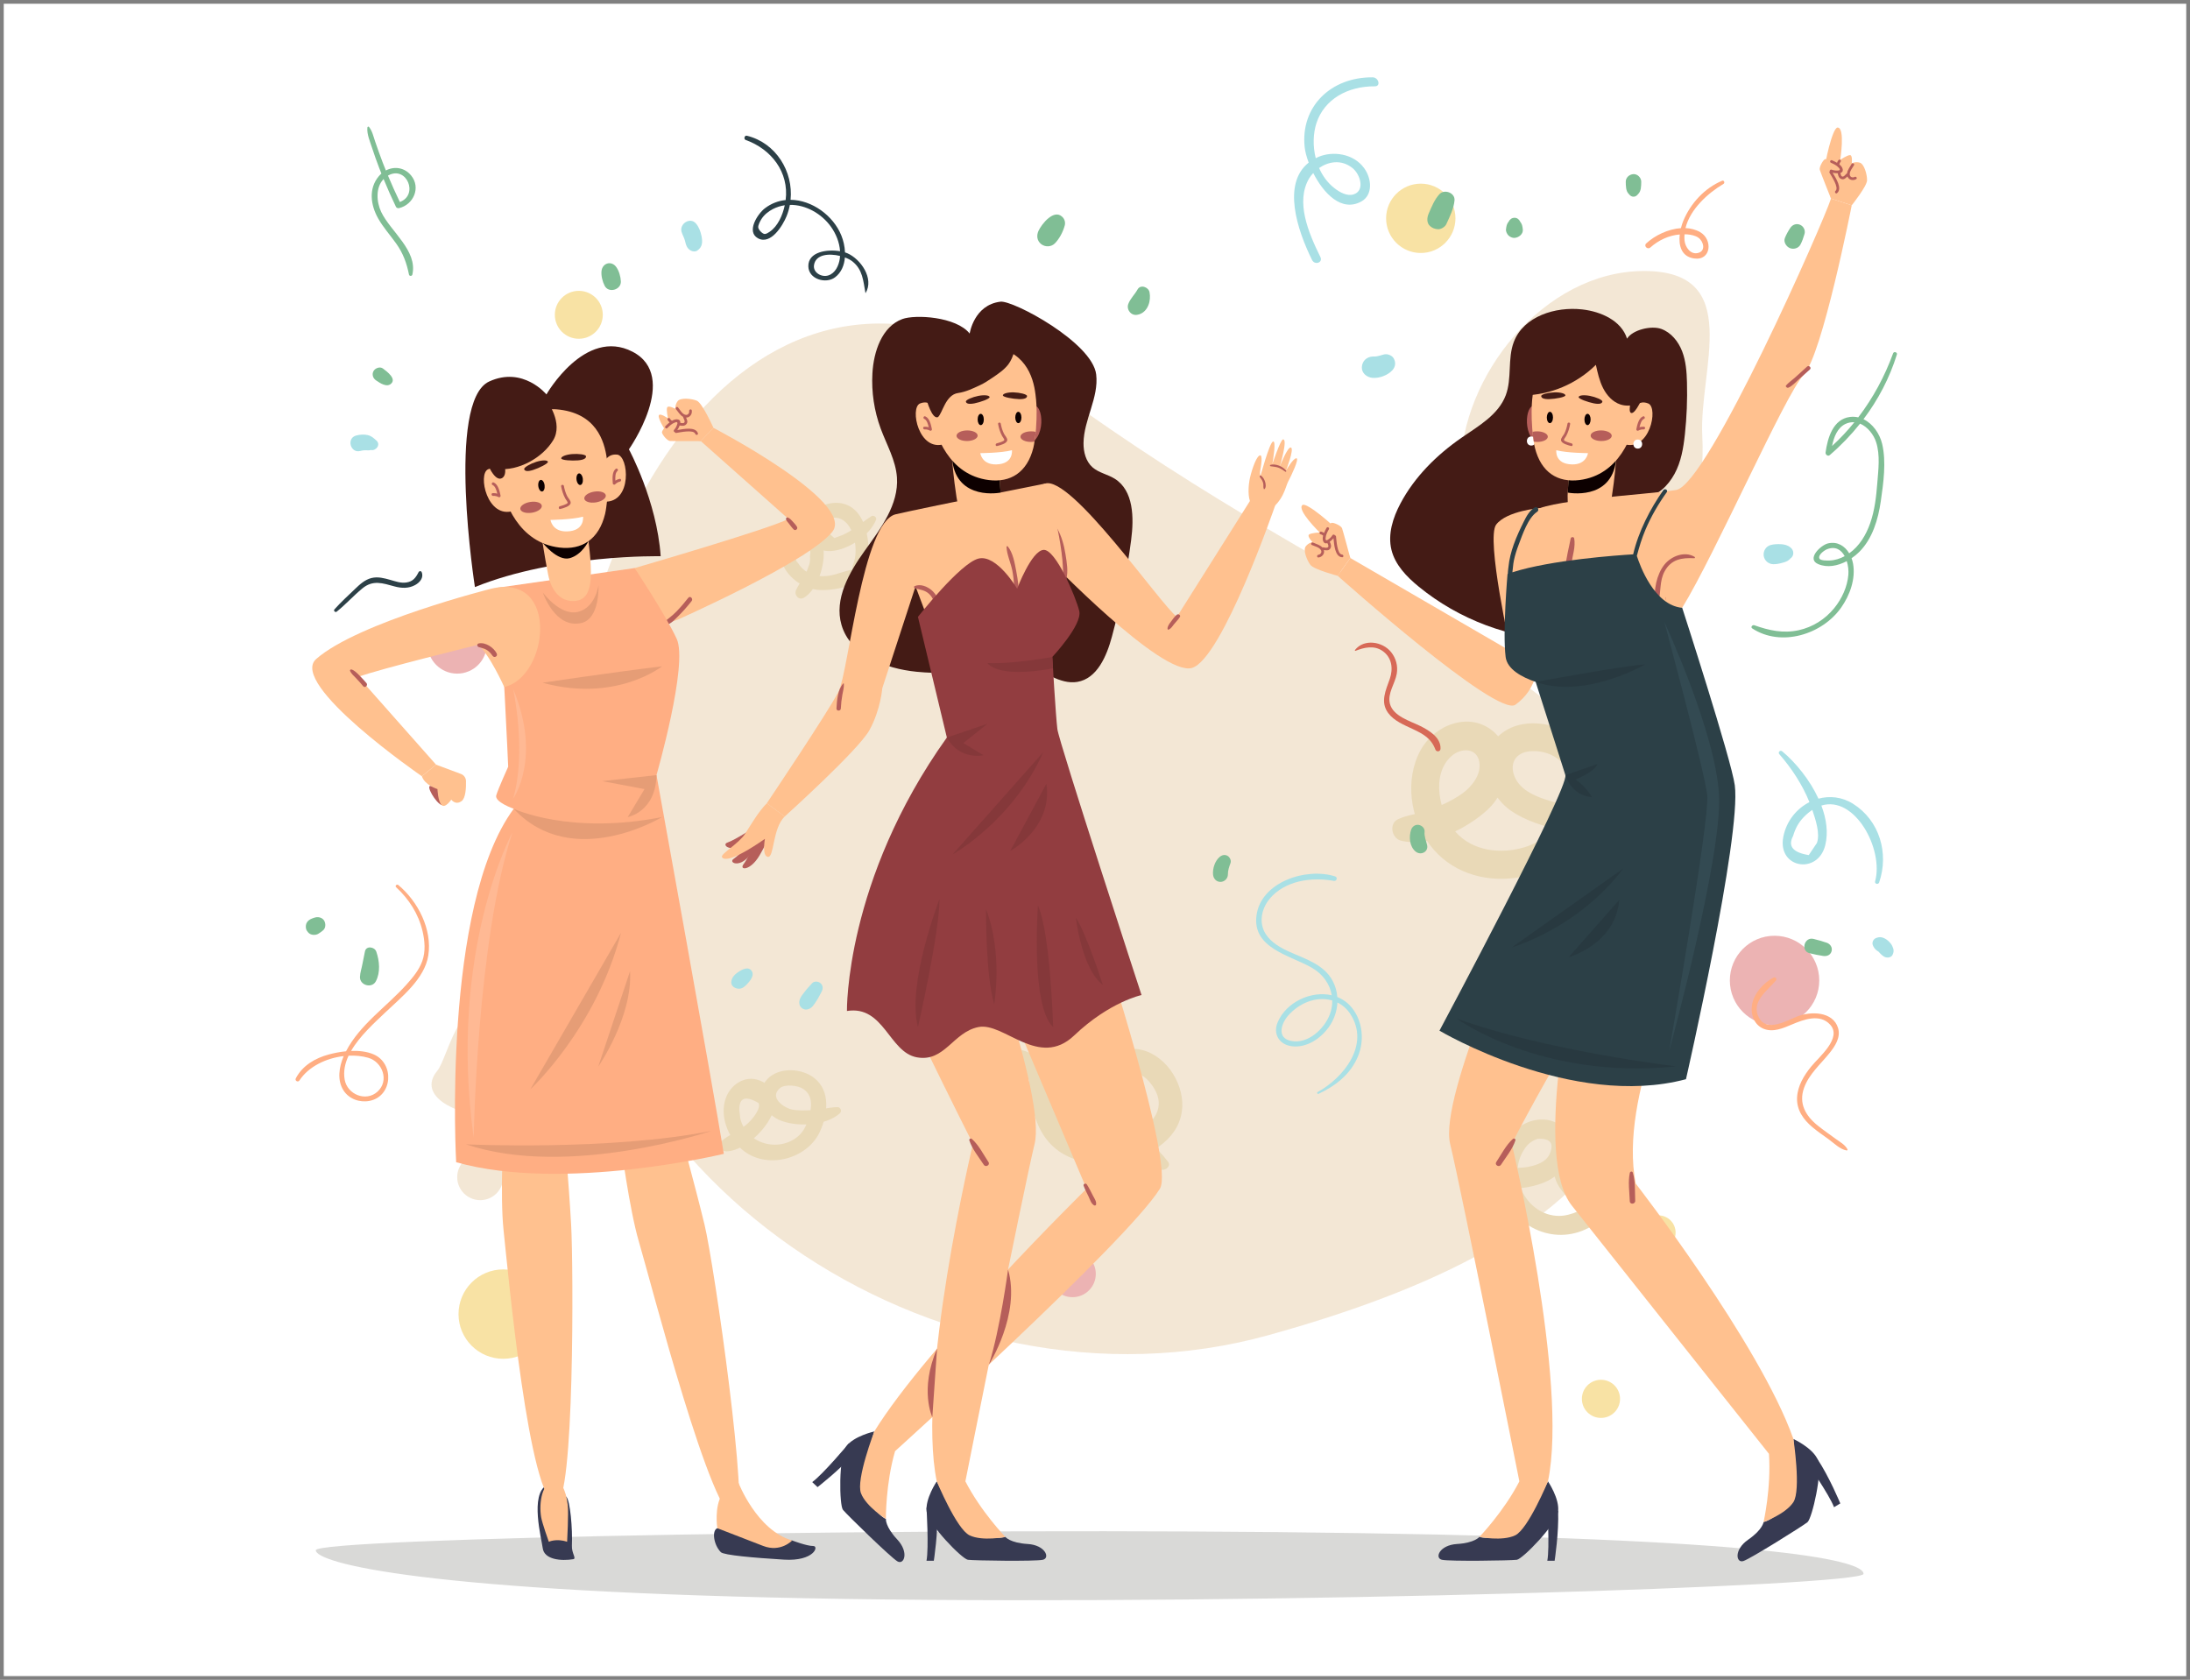 <svg width="146" height="112" viewBox="0 0 146 112" fill="none" xmlns="http://www.w3.org/2000/svg">
<rect x="0" y="0" width="146" height="112" fill="#808080" stroke="none"/>
<g clip-path="url(#clip0_11_2557)">
<rect width="145.5" height="111.5" transform="translate(0.25 0.25)" fill="white"/>
<g opacity="0.5">
<path d="M109.944 57.034C111.9 71.204 110.58 81.814 84.563 89.021C62.547 95.12 37.513 78.389 37.513 55.543C37.513 32.698 51.863 12.377 70.252 25.933C90.35 40.749 108.304 45.152 109.944 57.034Z" fill="#E8CFAC"/>
<path d="M113.486 29.061C113.887 36.752 109.188 38.593 106.443 38.607C99.752 38.642 97.374 37.519 97.374 31.317C97.374 25.114 102.915 18.068 109.606 18.068C116.297 18.069 113.255 24.629 113.486 29.061Z" fill="#E8CFAC"/>
<path d="M38.087 69.215C39.235 71.814 36.076 74.465 33.264 74.465C30.453 74.465 27.747 73.085 29.15 71.396C29.848 70.555 30.453 66.513 33.264 66.513C36.076 66.513 37.2 67.206 38.087 69.215Z" fill="#E8CFAC"/>
<path d="M33.548 78.485C33.548 79.332 32.861 80.019 32.014 80.019C31.167 80.019 30.48 79.332 30.48 78.485C30.48 77.637 31.167 76.95 32.014 76.95C32.861 76.95 33.548 77.638 33.548 78.485Z" fill="#E8CFAC"/>
<path d="M43.153 52.434C42.351 52.664 41.641 53.145 40.82 53.374C40.392 53.494 39.89 53.649 39.439 53.597C38.03 53.432 38.3 52.039 39.378 51.813C41.687 51.33 41.589 54.633 40.584 55.84C39.296 57.386 36.445 56.776 35.956 54.773C35.759 54.175 35.928 53.698 36.463 53.342C37.059 53.406 37.341 53.731 37.309 54.314C37.322 54.791 37.067 55.228 36.828 55.62C36.41 56.303 35.781 56.733 35.339 57.365C35.084 57.729 35.504 58.203 35.898 58.093C37.083 57.762 38.077 56.233 38.405 55.111C38.733 53.988 38.269 52.391 36.983 52.149C35.648 51.896 34.69 53.12 34.697 54.353C34.706 55.811 35.818 57.186 37.166 57.647C39.482 58.437 41.998 57.195 42.377 54.688C42.588 53.295 42.38 51.526 40.962 50.842C39.849 50.305 38.219 50.621 37.491 51.66C36.622 52.899 37.658 54.374 38.985 54.619C40.36 54.874 42.744 54.129 43.467 52.842C43.584 52.634 43.39 52.366 43.153 52.434Z" fill="#D3B470"/>
<path d="M108.415 80.894C107.682 80.387 106.804 80.111 106.054 79.593C105.534 79.234 104.89 78.769 104.725 78.114C104.537 77.458 104.852 77.084 105.67 76.992C106.018 77.098 106.321 77.279 106.579 77.534C108.217 79.17 105.494 81.089 103.915 81.068C101.783 81.041 100.428 78.433 101.609 76.647C101.816 76.297 102.115 76.058 102.508 75.929C103.342 75.886 103.614 76.212 103.325 76.908C103.088 77.483 102.424 77.691 101.877 77.798C100.951 77.979 100.101 77.716 99.204 77.784C98.671 77.824 98.505 78.46 98.939 78.765C100.027 79.53 102.115 79.285 103.235 78.703C104.309 78.146 105.177 76.738 104.491 75.572C103.773 74.353 102.135 74.417 101.153 75.251C99.956 76.267 99.583 78.125 100.147 79.557C101.141 82.077 104.051 83.177 106.345 81.6C107.566 80.76 108.696 79.475 108.235 77.888C107.862 76.603 106.336 75.451 104.968 75.767C103.417 76.125 103.207 78.013 103.968 79.17C104.767 80.385 106.851 81.692 108.345 81.434C108.617 81.387 108.603 81.024 108.415 80.894Z" fill="#D3B470"/>
<path d="M107.788 54.105C107.035 53.924 106.262 53.999 105.498 53.876C104.654 53.739 103.775 53.559 102.966 53.283C102.172 53.013 101.312 52.601 100.974 51.779C100.603 50.879 101.069 50.169 101.997 50.09C103.859 49.931 105.241 51.513 104.668 53.305C104.192 54.793 103.175 56.007 101.677 56.475C100.079 56.974 98.165 56.76 97.02 55.444C95.949 54.214 95.368 51.635 96.774 50.404C97.396 49.858 98.442 49.83 98.619 50.793C98.774 51.639 98.109 52.465 97.473 52.915C96.742 53.432 95.891 53.799 95.047 54.084C94.424 54.295 93.804 54.338 93.202 54.619C92.58 54.91 92.774 55.889 93.389 56.047C95.28 56.537 97.828 55.238 99.191 53.97C100.561 52.695 101.134 50.163 99.594 48.802C97.992 47.388 95.629 48.321 94.699 50.029C93.63 51.994 94.015 54.592 95.326 56.334C96.672 58.122 98.861 58.827 101.042 58.528C103.08 58.248 104.574 57.257 105.651 55.535C106.817 53.672 107.26 51.183 105.5 49.52C104.164 48.258 101.743 47.702 100.172 48.846C98.274 50.228 99.08 52.942 100.774 54.086C102.5 55.251 105.998 56.031 107.892 54.906C108.208 54.719 108.161 54.195 107.788 54.105Z" fill="#D3B470"/>
<path d="M55.827 73.814C55.226 73.833 54.646 74.005 54.039 74.024C53.634 74.037 53.181 74.058 52.784 73.972C52.266 73.859 51.257 73.182 51.992 72.551C52.329 72.261 53.189 72.372 53.532 72.592C54.237 73.043 54.106 73.855 53.929 74.481C53.797 74.951 53.601 75.417 53.225 75.742C51.915 76.878 49.739 76.266 49.35 74.554C49.329 74.374 49.309 74.195 49.288 74.016C49.268 73.187 49.693 73.028 50.563 73.538C50.751 73.859 50.246 74.479 50.082 74.668C49.55 75.279 48.852 75.514 48.231 75.968C47.913 76.2 47.986 76.779 48.447 76.766C50.274 76.715 53.285 73.079 50.638 72.036C49.684 71.661 48.711 72.301 48.386 73.215C47.959 74.417 48.536 75.836 49.461 76.636C51.062 78.02 53.829 77.312 54.672 75.428C55.18 74.295 55.386 72.756 54.299 71.886C53.461 71.214 51.948 71.124 51.161 71.941C50.298 72.836 50.906 74.19 51.905 74.651C53.031 75.172 55.045 75.084 55.996 74.223C56.15 74.085 56.03 73.807 55.827 73.814Z" fill="#D3B470"/>
<path d="M77.867 77.452C77.094 76.444 76.073 75.683 75.336 74.613C74.887 73.959 74.338 73.039 74.654 72.212C75.048 71.178 76.022 71.426 76.622 72.126C78.78 74.643 74.864 76.416 72.709 75.953C69.972 75.366 69.335 71.42 71.407 69.694C71.94 69.25 73.391 68.699 73.724 69.754C74.033 70.733 72.563 71.174 71.866 71.164C71.083 71.153 70.228 70.903 69.502 70.615C69.03 70.426 68.633 70.139 68.134 70.013C67.627 69.885 67.031 70.493 67.391 70.98C68.428 72.38 70.886 72.957 72.545 72.731C74.132 72.514 75.775 71.052 75.263 69.329C74.722 67.502 72.48 67.177 71.004 68.035C69.285 69.035 68.366 71.022 68.657 72.961C68.921 74.722 69.523 76.332 71.231 77.119C72.305 77.614 73.562 77.759 74.718 77.505C76.494 77.115 78.494 76.101 78.789 74.117C79.04 72.427 77.837 70.431 76.144 70.007C74.084 69.49 72.775 71.708 73.233 73.502C73.668 75.206 75.597 77.706 77.45 77.994C77.722 78.037 78.087 77.74 77.867 77.452Z" fill="#D3B470"/>
<path d="M58.089 34.417C57.657 34.689 57.288 35.034 56.848 35.301C56.648 35.422 56.443 35.548 56.23 35.647C56.028 35.723 55.826 35.799 55.625 35.875C54.69 35.106 54.59 34.666 55.325 34.554C56.83 34.18 57.36 36.57 56.855 37.696C56.82 37.774 56.849 37.934 56.794 38C56.847 37.936 56.075 38.17 55.981 38.203C55.281 38.448 54.461 38.556 53.8 38.14C53.55 37.986 53.352 37.786 53.205 37.54C52.939 37.299 53.047 37.127 53.531 37.027C53.94 36.564 54.095 36.581 53.995 37.076C54.03 37.333 53.993 37.579 53.884 37.815C53.714 38.389 53.321 38.809 53.074 39.332C52.919 39.662 53.245 40.057 53.595 39.853C54.994 39.04 55.788 34.999 53.329 35.224C52.395 35.309 51.885 36.263 52.032 37.128C52.225 38.273 53.326 39.167 54.437 39.319C55.262 39.431 57.035 39.148 57.587 38.444C58.018 37.894 57.936 36.524 57.844 35.892C57.698 34.891 57.235 33.793 56.136 33.562C55.206 33.367 53.967 33.93 53.671 34.882C53.339 35.949 54.368 36.792 55.367 36.743C56.51 36.686 57.975 35.731 58.403 34.658C58.473 34.482 58.237 34.324 58.089 34.417Z" fill="#D3B470"/>
<path d="M118.303 68.351C119.949 68.351 121.284 67.016 121.284 65.37C121.284 63.724 119.949 62.39 118.303 62.39C116.657 62.39 115.323 63.724 115.323 65.37C115.323 67.016 116.657 68.351 118.303 68.351Z" fill="#DA6867"/>
<path d="M30.48 44.913C31.572 44.913 32.457 44.028 32.457 42.935C32.457 41.843 31.572 40.958 30.48 40.958C29.387 40.958 28.502 41.843 28.502 42.935C28.502 44.028 29.387 44.913 30.48 44.913Z" fill="#DA6867"/>
<path d="M71.501 86.488C72.358 86.488 73.053 85.793 73.053 84.936C73.053 84.079 72.358 83.383 71.501 83.383C70.644 83.383 69.949 84.079 69.949 84.936C69.949 85.793 70.644 86.488 71.501 86.488Z" fill="#DA6867"/>
<path d="M33.549 90.596C35.195 90.596 36.529 89.262 36.529 87.616C36.529 85.97 35.195 84.635 33.549 84.635C31.903 84.635 30.568 85.97 30.568 87.616C30.568 89.262 31.903 90.596 33.549 90.596Z" fill="#F2C549"/>
<path d="M110.558 43.664C111.381 43.664 112.048 42.996 112.048 42.173C112.048 41.35 111.381 40.683 110.558 40.683C109.735 40.683 109.067 41.35 109.067 42.173C109.067 42.996 109.735 43.664 110.558 43.664Z" fill="#E8CFAC"/>
<path d="M106.731 94.538C107.434 94.538 108.003 93.969 108.003 93.266C108.003 92.564 107.434 91.994 106.731 91.994C106.029 91.994 105.459 92.564 105.459 93.266C105.459 93.969 106.029 94.538 106.731 94.538Z" fill="#F2C549"/>
<path d="M94.719 16.868C95.995 16.868 97.03 15.833 97.03 14.557C97.03 13.28 95.995 12.245 94.719 12.245C93.442 12.245 92.407 13.28 92.407 14.557C92.407 15.833 93.442 16.868 94.719 16.868Z" fill="#F2C549"/>
<path d="M40.186 20.989C40.186 21.872 39.47 22.587 38.587 22.587C37.704 22.587 36.989 21.872 36.989 20.989C36.989 20.106 37.704 19.391 38.587 19.391C39.47 19.391 40.186 20.106 40.186 20.989Z" fill="#F2C549"/>
<path d="M111.707 82.18C111.707 82.815 111.192 83.33 110.557 83.33C109.922 83.33 109.408 82.815 109.408 82.18C109.408 81.546 109.922 81.031 110.557 81.031C111.192 81.031 111.707 81.546 111.707 82.18Z" fill="#F2C549"/>
</g>
<path d="M124.237 104.933C124.237 104.118 119.141 102.653 90.647 102.219C62.153 101.784 21.051 102.546 21.051 103.36C21.051 104.175 27.939 106.173 56.432 106.607C84.927 107.041 124.237 105.747 124.237 104.933Z" fill="#D9D9D7"/>
<path d="M36.454 99.015C35.304 99.63 36.109 102.61 36.18 103.21C36.272 103.997 37.43 104.087 38.215 103.957C38.454 103.918 38.104 103.566 38.127 103.06C38.178 101.899 38.007 100.042 37.757 99.798C37.261 99.314 36.454 99.015 36.454 99.015Z" fill="#373A52"/>
<path d="M33.568 75.256C33.568 75.256 33.33 79.741 33.568 81.99C33.871 84.85 35.292 100.235 37.07 100.235C38.299 100.235 38.231 84.43 38.076 81.653C37.921 78.876 37.565 74.807 37.565 74.807L33.568 75.256Z" fill="#FFC18F"/>
<path d="M41.375 76.169C41.375 76.169 41.953 80.623 42.594 82.791C43.41 85.549 47.506 101.519 49.067 101.217C49.999 101.037 47.622 84.347 46.967 81.644C46.311 78.941 45.224 75.004 45.224 75.004L41.375 76.169Z" fill="#FFC18F"/>
<path d="M52.562 34.6L46.718 29.409L47.564 28.527C47.564 28.527 57.06 33.467 55.491 35.452C53.921 37.436 45.206 41.302 45.206 41.302C41.778 42.669 40.263 38.646 42.306 37.876C42.306 37.876 51.259 35.278 52.562 34.6Z" fill="#FFC18F"/>
<path d="M45.888 39.856C45.639 40.176 45.376 40.484 45.093 40.775C44.818 41.058 44.514 41.272 44.217 41.523C44.173 41.56 44.195 41.646 44.252 41.656C44.612 41.717 44.899 41.392 45.136 41.161C45.485 40.822 45.807 40.458 46.108 40.075C46.231 39.92 46.011 39.698 45.888 39.856Z" fill="#B65E5A"/>
<path d="M28.705 52.401C28.372 52.36 29.039 53.518 29.438 53.675C29.438 53.675 29.91 52.549 28.705 52.401Z" fill="#B65E5A"/>
<path d="M33.147 39.19L42.307 37.875C42.307 37.875 44.327 40.906 45.112 42.589C45.898 44.272 43.766 51.679 43.766 51.679C43.766 51.679 47.469 72.104 48.255 76.929C48.255 76.929 37.593 79.511 30.411 77.49C30.411 77.49 29.444 60.432 34.248 53.923C34.248 53.923 32.951 53.474 33.084 53.026C33.217 52.577 33.879 51.118 33.879 51.118C33.879 51.118 33.495 42.229 33.147 39.19Z" fill="#FFAE83"/>
<path d="M36.429 26.297C36.429 26.297 38.992 21.803 42.17 23.451C45.349 25.099 41.928 29.958 41.928 29.958C41.928 29.958 43.792 33.388 44.045 37.086C44.045 37.086 37.107 36.939 31.661 39.141C31.661 39.141 29.724 26.758 32.615 25.434C34.874 24.4 36.429 26.297 36.429 26.297Z" fill="#441B15"/>
<path d="M38.406 40.059C37.432 40.181 36.77 39.47 36.541 38.305C36.295 37.054 36.075 35.563 36.075 35.563L39.086 35C39.086 35 39.323 36.531 39.381 37.649C39.451 38.983 39.284 39.949 38.406 40.059Z" fill="#FFC18F"/>
<path d="M36.169 36.181C36.169 36.181 37.16 37.445 37.986 37.214C38.811 36.983 39.23 36.084 39.23 36.084C39.23 36.084 37.915 36.27 36.169 36.181Z" fill="#0D0000"/>
<path d="M33.293 31.98C33.612 33.497 34.565 36.177 37.295 36.507C38.779 36.685 39.923 35.973 40.338 34.272C40.373 34.13 40.392 33.988 40.414 33.847C40.414 33.845 40.415 33.841 40.415 33.839C40.44 33.672 40.46 33.503 40.478 33.338C40.479 33.33 40.48 33.324 40.481 33.317C40.486 33.269 40.489 33.224 40.494 33.179C40.501 33.097 40.507 33.018 40.513 32.939C40.514 32.924 40.515 32.911 40.515 32.898C40.571 32.076 40.542 31.358 40.504 30.988C40.49 30.864 40.476 30.734 40.458 30.6C40.297 29.377 39.725 27.511 37.105 27.291C35.235 27.136 33.118 29.051 33.148 31.071C33.148 31.071 33.179 31.434 33.293 31.98Z" fill="#FFC18F"/>
<path d="M36.307 32.358C36.333 32.571 36.26 32.755 36.143 32.769C36.027 32.783 35.912 32.621 35.886 32.408C35.861 32.195 35.934 32.011 36.05 31.997C36.166 31.983 36.282 32.144 36.307 32.358Z" fill="#0D0000"/>
<path d="M38.855 31.924C38.88 32.138 38.807 32.322 38.691 32.336C38.575 32.35 38.459 32.188 38.434 31.975C38.408 31.762 38.481 31.578 38.598 31.564C38.714 31.55 38.829 31.711 38.855 31.924Z" fill="#0D0000"/>
<path d="M37.416 30.564C37.426 30.688 38.127 30.729 38.536 30.694C38.946 30.659 39.078 30.547 39.068 30.422C39.057 30.298 38.548 30.241 38.138 30.275C37.729 30.311 37.405 30.439 37.416 30.564Z" fill="#441B15"/>
<path d="M36.526 30.784C36.563 30.902 35.933 31.209 35.541 31.334C35.149 31.459 34.983 31.406 34.946 31.287C34.908 31.168 35.356 30.919 35.748 30.794C36.14 30.67 36.488 30.665 36.526 30.784Z" fill="#441B15"/>
<path d="M37.327 33.752C37.407 33.73 37.821 33.618 37.842 33.523C37.855 33.468 37.722 33.304 37.688 33.242C37.549 32.986 37.462 32.712 37.409 32.427C37.388 32.31 37.571 32.285 37.593 32.402C37.636 32.64 37.706 32.869 37.815 33.086C37.874 33.204 38.062 33.385 38.045 33.533C38.018 33.77 37.529 33.888 37.352 33.935C37.237 33.965 37.213 33.782 37.327 33.752Z" fill="#B65E5A"/>
<path d="M36.701 34.664C36.701 34.664 38.101 34.652 38.87 34.45C38.87 34.45 39.003 35.397 37.799 35.431C36.804 35.459 36.701 34.664 36.701 34.664Z" fill="white"/>
<path d="M36.119 33.712C36.151 33.91 35.856 34.122 35.461 34.185C35.066 34.248 34.72 34.138 34.688 33.94C34.657 33.742 34.952 33.53 35.347 33.467C35.742 33.404 36.088 33.514 36.119 33.712Z" fill="#B65E5A"/>
<path d="M33.645 31.691C33.645 31.691 33.253 30.985 32.542 31.287C31.83 31.589 32.474 34.654 34.254 34.051L33.645 31.691Z" fill="#FFC18F"/>
<path d="M32.849 32.879C32.956 32.873 33.056 32.884 33.153 32.912C33.102 32.694 33.015 32.413 32.841 32.339C32.731 32.293 32.802 32.122 32.912 32.168C33.217 32.298 33.31 32.758 33.372 33.048C33.386 33.114 33.306 33.178 33.245 33.147C33.127 33.084 33.01 33.055 32.875 33.063C32.756 33.07 32.73 32.886 32.849 32.879Z" fill="#B65E5A"/>
<path d="M40.206 31.014C40.206 31.014 40.38 30.225 41.148 30.311C41.916 30.398 42.173 33.518 40.294 33.449L40.206 31.014Z" fill="#FFC18F"/>
<path d="M41.307 31.925C41.203 31.949 41.11 31.989 41.025 32.043C41.012 31.82 41.015 31.526 41.161 31.405C41.253 31.329 41.137 31.186 41.044 31.262C40.789 31.473 40.831 31.941 40.854 32.236C40.859 32.303 40.955 32.342 41.004 32.294C41.1 32.2 41.203 32.139 41.335 32.108C41.45 32.081 41.423 31.898 41.307 31.925Z" fill="#B65E5A"/>
<path d="M36.467 26.744C36.467 26.744 37.577 28.2 36.876 29.356C36.174 30.513 34.575 31.423 33.161 31.266C31.748 31.109 31.086 26.829 36.467 26.744Z" fill="#441B15"/>
<path d="M32.362 30.585C32.362 30.585 32.912 32.168 33.459 31.88C34.028 31.581 33.334 30.125 33.334 30.125L32.362 30.585Z" fill="#441B15"/>
<path d="M36.169 45.52C36.169 45.52 40.677 44.846 44.136 44.425C44.136 44.425 41.069 46.866 36.169 45.52Z" fill="#E69D76"/>
<path d="M43.765 51.679L40.152 52.081L42.967 52.612L41.849 54.477C41.849 54.477 43.722 54.135 43.765 51.679Z" fill="#E69D76"/>
<path d="M34.248 53.924C34.248 53.924 37.983 55.69 44.136 54.477C44.136 54.477 38.154 58.119 34.248 53.924Z" fill="#E69D76"/>
<path d="M41.402 62.191L35.362 72.62C35.362 72.62 39.743 68.58 41.402 62.191Z" fill="#E69D76"/>
<path d="M42.003 64.751L39.884 71.112C39.884 71.112 42.18 67.813 42.003 64.751Z" fill="#E69D76"/>
<path d="M23.889 45.129L29.07 50.982L28.125 51.756C28.125 51.756 19.179 45.6 21.083 43.934C23.899 41.47 32.772 39.244 32.772 39.244C37.32 38.193 36.578 45.133 33.616 45.805C33.616 45.805 32.597 43.542 31.857 42.995C31.857 42.995 25.264 44.612 23.889 45.129Z" fill="#FFC18F"/>
<path d="M30.086 53.314C30.086 53.314 30.36 53.709 30.772 53.413C31.051 53.212 31.077 52.504 31.066 52.069C31.06 51.86 30.928 51.676 30.732 51.602L29.071 50.982L28.125 51.756C28.322 52.358 29.164 52.611 29.164 52.611C29.164 52.611 29.194 53.431 29.438 53.675C29.682 53.919 30.086 53.314 30.086 53.314Z" fill="#FFC18F"/>
<path d="M40.386 33.024C40.418 33.222 40.123 33.433 39.728 33.496C39.333 33.559 38.987 33.449 38.955 33.251C38.924 33.053 39.219 32.842 39.614 32.779C40.009 32.716 40.355 32.826 40.386 33.024Z" fill="#B65E5A"/>
<path d="M47.564 28.527C47.564 28.527 46.82 26.863 46.454 26.715C46.088 26.568 45.367 26.5 45.18 26.743C44.994 26.985 45.026 27.256 45.026 27.256C45.026 27.256 44.55 27.001 44.478 27.165C44.405 27.33 44.535 27.891 44.535 27.891C44.535 27.891 43.976 27.499 43.917 27.705C43.858 27.911 44.416 28.974 44.858 29.144C45.3 29.314 46.257 29.3 46.718 29.409L47.564 28.527Z" fill="#FFC18F"/>
<path d="M46.718 29.409C46.718 29.409 44.841 29.418 44.66 29.401C44.478 29.384 44.122 28.957 44.129 28.811C44.135 28.665 44.771 27.85 45.043 28.062C45.315 28.274 44.973 28.764 44.973 28.764C44.973 28.764 46.737 28.572 46.718 29.409Z" fill="#FFC18F"/>
<path d="M44.989 28.816C44.93 28.803 44.884 28.72 44.939 28.659C45.023 28.567 45.087 28.462 45.127 28.343C45.144 28.295 45.185 28.205 45.147 28.164C45.109 28.124 45.04 28.155 44.991 28.172C44.793 28.241 44.635 28.398 44.489 28.541C44.406 28.622 44.282 28.49 44.366 28.409C44.441 28.336 44.536 28.242 44.642 28.159C44.589 28.114 44.542 28.064 44.508 28.001C44.453 27.898 44.612 27.813 44.667 27.915C44.697 27.971 44.734 28.013 44.787 28.048C44.791 28.05 44.792 28.054 44.795 28.056C44.929 27.978 45.072 27.931 45.211 27.969C45.326 28 45.362 28.086 45.354 28.192C45.469 28.222 45.633 28.242 45.643 28.106C45.649 28.012 45.567 27.91 45.544 27.819C45.541 27.809 45.542 27.8 45.542 27.792C45.339 27.691 45.211 27.453 45.068 27.286C44.992 27.198 45.124 27.074 45.2 27.163C45.297 27.277 45.372 27.412 45.477 27.52C45.554 27.599 45.672 27.686 45.791 27.656C45.904 27.628 45.961 27.515 45.944 27.407C45.925 27.292 46.101 27.249 46.119 27.364C46.157 27.595 46.006 27.836 45.755 27.841C45.749 27.841 45.745 27.839 45.739 27.839C45.791 27.981 45.879 28.119 45.771 28.263C45.659 28.413 45.477 28.407 45.313 28.367C45.272 28.477 45.209 28.588 45.152 28.673C45.574 28.6 46.373 28.43 46.528 28.888C46.566 28.998 46.39 29.04 46.353 28.93C46.246 28.616 45.317 28.833 45.085 28.866C45.04 28.873 45.006 28.849 44.989 28.816Z" fill="#B65E5A"/>
<path d="M53.134 35.127C53.063 35.004 52.957 34.893 52.862 34.787C52.77 34.682 52.669 34.57 52.54 34.511C52.511 34.498 52.473 34.49 52.445 34.511C52.435 34.519 52.427 34.525 52.419 34.535C52.341 34.636 52.507 34.8 52.565 34.873C52.676 35.015 52.785 35.172 52.911 35.3C53.024 35.416 53.215 35.268 53.134 35.127Z" fill="#B65E5A"/>
<path d="M24.429 45.541C24.271 45.358 24.108 45.18 23.936 45.01C23.795 44.87 23.625 44.691 23.429 44.635C23.379 44.62 23.313 44.673 23.336 44.728C23.416 44.918 23.592 45.067 23.733 45.214C23.901 45.387 24.061 45.568 24.215 45.755C24.339 45.904 24.556 45.688 24.429 45.541Z" fill="#B65E5A"/>
<path d="M33.114 43.568C32.917 43.175 32.36 42.797 31.909 42.901C31.781 42.931 31.801 43.102 31.909 43.14C32.087 43.204 32.265 43.225 32.432 43.323C32.607 43.425 32.723 43.566 32.839 43.728C32.957 43.893 33.206 43.753 33.114 43.568Z" fill="#B65E5A"/>
<path d="M36.19 39.507C36.19 39.507 37.342 41.079 38.523 40.798C39.703 40.517 39.9 39.02 39.9 39.02C39.9 39.02 40.015 41.268 38.738 41.543C36.986 41.92 36.19 39.507 36.19 39.507Z" fill="#E69D76"/>
<path d="M31.068 76.297C31.068 76.297 40.671 76.746 47.431 75.399C47.431 75.399 37.91 78.598 31.068 76.297Z" fill="#E69D76"/>
<path d="M52.811 102.709C52.811 102.709 53.795 103.083 54.21 103.077C54.624 103.07 54.272 104.11 52.266 103.986C50.26 103.863 48.257 103.689 48.057 103.489C47.58 103.012 47.435 102.046 47.822 101.89L52.811 102.709Z" fill="#373A52"/>
<path d="M49.236 98.87C49.236 98.87 50.455 102.033 52.811 102.709C52.811 102.709 52.05 103.528 50.872 103.071C49.694 102.615 47.821 101.89 47.821 101.89C47.821 101.89 47.593 100.434 48.162 99.595L49.236 98.87Z" fill="#FFC18F"/>
<path d="M37.85 100.345C37.716 99.241 37.383 98.767 36.98 98.767C36.141 98.767 35.915 100.198 36.076 101.153C36.146 101.566 36.588 102.796 36.588 102.796C36.588 102.796 37.093 102.553 37.808 102.796C37.808 102.796 37.914 100.863 37.85 100.345Z" fill="#FFC18F"/>
<path d="M34.206 45.925C34.206 45.925 35.132 50.099 34.206 53.255C34.206 53.255 36.142 50.547 34.206 45.925Z" fill="#FFB994"/>
<path d="M34.172 55.477C34.172 55.477 29.86 63.395 31.579 75.862C31.579 75.862 31.798 62.651 34.172 55.477Z" fill="#FFB994"/>
<path d="M50.495 55.035C50.495 55.035 49.002 56.013 48.502 56.173C48.073 56.31 48.69 56.868 49.516 56.275C50.343 55.682 50.495 55.035 50.495 55.035Z" fill="#B65E5A"/>
<path d="M50.536 55.633C50.536 55.633 49.356 56.972 48.916 57.259C48.539 57.505 49.282 57.88 49.921 57.089C50.561 56.298 50.536 55.633 50.536 55.633Z" fill="#B65E5A"/>
<path d="M66.7 20.114C67.545 20.014 72.824 22.833 73.079 24.965C73.264 26.515 72.253 27.98 72.235 29.541C72.228 30.135 72.391 30.767 72.837 31.159C73.253 31.525 73.839 31.623 74.309 31.915C75.581 32.703 75.604 34.52 75.41 36.002C75.126 38.178 74.696 40.335 74.126 42.455C73.777 43.748 73.142 45.244 71.822 45.464C70.638 45.661 69.595 44.701 68.429 44.42C67.418 44.176 66.366 44.456 65.341 44.633C63.94 44.877 62.506 44.928 61.092 44.787C59.018 44.58 56.688 43.672 56.102 41.672C55.594 39.94 56.613 38.157 57.668 36.692C58.723 35.228 59.916 33.641 59.797 31.84C59.721 30.69 59.11 29.654 58.712 28.572C58.28 27.401 58.091 26.141 58.161 24.895C58.242 23.444 58.791 21.779 60.153 21.273C61.01 20.956 63.735 21.103 64.645 22.239C64.645 22.239 64.924 20.325 66.7 20.114Z" fill="#441B15"/>
<path d="M69.663 32.244C71.404 31.653 77.336 40.267 78.459 41.129L83.329 33.401L85.012 33.701C85.012 33.701 81.489 43.93 79.469 44.532C77.449 45.133 69.867 37.242 69.867 37.242C69.867 37.242 68.162 32.754 69.663 32.244Z" fill="#FFC18F"/>
<path d="M71.033 36.955C70.937 36.355 70.775 35.751 70.472 35.22C70.442 35.168 70.366 35.204 70.378 35.26C70.498 35.821 70.663 36.366 70.754 36.934C70.843 37.495 70.779 38.085 70.898 38.634C70.919 38.728 71.056 38.72 71.081 38.634C71.232 38.111 71.117 37.485 71.033 36.955Z" fill="#B65E5A"/>
<path d="M69.663 32.244C69.663 32.244 61.935 33.78 59.717 34.288C57.499 34.795 56.575 44.783 55.902 46.114C55.228 47.446 51.122 53.554 51.122 53.554L52.311 54.441C52.311 54.441 57.218 50.026 57.963 48.68C58.708 47.333 58.82 45.881 58.82 45.881L61.035 39.096L62.635 43.343L70.21 42.057C70.21 42.057 72.053 39.269 69.663 32.244Z" fill="#FFC18F"/>
<path d="M62.121 39.361C61.823 39.101 61.354 38.909 60.973 39.079C60.91 39.107 60.934 39.2 60.991 39.217C61.336 39.321 61.665 39.338 61.943 39.602C62.072 39.725 62.17 39.874 62.234 40.039C62.29 40.184 62.288 40.343 62.376 40.472C62.416 40.532 62.518 40.547 62.555 40.472C62.734 40.116 62.385 39.592 62.121 39.361Z" fill="#B65E5A"/>
<path d="M67.748 38.073C67.644 37.539 67.535 36.859 67.184 36.43C67.157 36.397 67.098 36.424 67.1 36.465C67.126 36.992 67.386 37.524 67.488 38.046C67.617 38.701 67.626 39.336 67.658 39.998C67.666 40.162 67.9 40.161 67.912 39.998C67.958 39.364 67.869 38.696 67.748 38.073Z" fill="#B65E5A"/>
<path d="M58.285 95.441C58.285 95.441 56.918 95.743 56.411 96.441C55.904 97.14 55.95 100.357 56.198 100.666C56.446 100.976 59.379 103.835 59.825 104.099C60.27 104.364 60.622 103.502 59.815 102.64C59.008 101.779 59.059 101.273 59.059 101.273C59.059 101.273 56.758 100.319 58.285 95.441Z" fill="#373A52"/>
<path d="M66.11 64.337C66.11 64.337 70.641 75.004 72.437 79.258C72.437 79.258 61.84 89.676 58.285 95.441C58.285 95.441 57.052 98.663 57.398 99.559C57.744 100.455 59.059 101.273 59.059 101.273C59.059 101.273 59.038 98.927 59.671 96.753C59.671 96.753 75.108 82.819 77.325 79.258C78.335 77.635 73.387 62.513 73.387 62.513L66.11 64.337Z" fill="#FFC18F"/>
<path d="M56.586 96.241C56.586 96.241 54.868 98.295 54.148 98.816L54.503 99.151C54.503 99.151 56.026 97.97 56.964 96.888L56.586 96.241Z" fill="#373A52"/>
<path d="M62.452 98.767C62.452 98.767 61.666 99.925 61.778 100.781C61.89 101.638 64.135 103.942 64.528 103.996C64.92 104.051 69.017 104.11 69.522 103.996C70.027 103.882 69.69 103.014 68.512 102.943C67.333 102.872 67.023 102.47 67.023 102.47C67.023 102.47 64.696 103.359 62.452 98.767Z" fill="#373A52"/>
<path d="M57.962 62.191C57.962 62.191 62.601 71.796 64.864 76.264C64.864 76.264 61.07 92.137 62.451 98.767C62.451 98.767 63.77 101.954 64.638 102.367C65.505 102.78 67.022 102.471 67.022 102.471C67.022 102.471 65.394 100.781 64.359 98.767C64.359 98.767 68.203 79.452 68.974 76.264C69.746 73.077 65.044 60.62 65.044 60.62L57.962 62.191Z" fill="#FFC18F"/>
<path d="M61.767 100.516C61.767 100.516 61.931 103.189 61.767 104.061H62.255C62.255 104.061 62.55 102.157 62.486 100.726L61.767 100.516Z" fill="#373A52"/>
<path d="M65.665 35.158C64.535 35.291 63.96 34.371 63.767 33.15C63.564 31.857 63.467 30.588 63.467 30.588L63.468 30.589L66.637 31.869L66.691 32.673C66.691 32.673 66.938 35.008 65.665 35.158Z" fill="#FFC18F"/>
<path d="M66.638 31.869L66.704 32.843C66.704 32.843 63.819 33.422 63.483 30.708L66.638 31.869Z" fill="#0D0000"/>
<path d="M68.179 27.598C68.179 27.598 68.362 26.947 69 27.056C69.638 27.165 69.705 29.785 68.138 29.637L68.179 27.598Z" fill="#B65E5A"/>
<path d="M62.058 27.581C62.358 29.057 63.267 31.668 65.918 32.007C67.36 32.19 68.476 31.506 68.891 29.855C68.925 29.718 68.945 29.579 68.967 29.442C68.967 29.44 68.968 29.436 68.968 29.435C68.994 29.272 69.014 29.108 69.033 28.948C69.034 28.94 69.035 28.935 69.036 28.927C69.041 28.881 69.044 28.837 69.049 28.793C69.057 28.714 69.063 28.637 69.069 28.561C69.071 28.546 69.071 28.533 69.071 28.52C69.132 27.722 69.108 27.024 69.073 26.664C69.061 26.544 69.048 26.417 69.031 26.287C68.883 25.097 68.34 23.28 65.793 23.049C63.978 22.885 61.907 24.733 61.922 26.696C61.922 26.696 61.951 27.049 62.058 27.581Z" fill="#FFC18F"/>
<path d="M65.588 27.966C65.589 28.175 65.497 28.345 65.384 28.345C65.27 28.346 65.177 28.177 65.176 27.968C65.175 27.76 65.266 27.59 65.38 27.59C65.494 27.589 65.587 27.758 65.588 27.966Z" fill="#0D0000"/>
<path d="M68.096 27.833C68.097 28.042 68.006 28.212 67.892 28.212C67.778 28.213 67.685 28.044 67.684 27.835C67.683 27.627 67.775 27.457 67.888 27.456C68.002 27.456 68.095 27.625 68.096 27.833Z" fill="#0D0000"/>
<path d="M66.859 26.359C66.855 26.48 67.527 26.598 67.926 26.61C68.326 26.622 68.466 26.528 68.47 26.407C68.473 26.286 67.988 26.173 67.589 26.161C67.189 26.149 66.862 26.238 66.859 26.359Z" fill="#441B15"/>
<path d="M65.975 26.471C65.998 26.59 65.355 26.816 64.963 26.893C64.57 26.97 64.417 26.9 64.393 26.781C64.37 26.662 64.831 26.472 65.223 26.395C65.615 26.318 65.952 26.353 65.975 26.471Z" fill="#441B15"/>
<path d="M66.451 29.559C66.528 29.539 66.932 29.433 66.953 29.34C66.966 29.286 66.838 29.126 66.805 29.066C66.672 28.817 66.589 28.55 66.54 28.272C66.52 28.158 66.698 28.135 66.718 28.249C66.759 28.48 66.826 28.704 66.93 28.915C66.986 29.03 67.168 29.207 67.15 29.352C67.122 29.582 66.646 29.693 66.474 29.737C66.362 29.766 66.34 29.588 66.451 29.559Z" fill="#B65E5A"/>
<path d="M65.353 30.212C65.353 30.212 66.714 30.209 67.463 30.018C67.463 30.018 67.586 30.939 66.416 30.964C65.448 30.985 65.353 30.212 65.353 30.212Z" fill="white"/>
<path d="M65.176 29.043C65.178 29.238 64.865 29.4 64.476 29.404C64.087 29.408 63.77 29.253 63.768 29.058C63.766 28.864 64.079 28.702 64.468 28.698C64.857 28.694 65.174 28.848 65.176 29.043Z" fill="#B65E5A"/>
<path d="M68.03 29.119C68.032 29.314 68.349 29.468 68.739 29.465C68.818 29.463 68.895 29.455 68.968 29.442C68.967 29.44 68.969 29.436 68.968 29.434C68.994 29.271 69.015 29.108 69.034 28.948C69.034 28.94 69.035 28.934 69.036 28.927C69.041 28.881 69.044 28.837 69.05 28.793C68.954 28.77 68.844 28.757 68.73 28.759C68.34 28.763 68.028 28.923 68.03 29.119Z" fill="#B65E5A"/>
<path d="M62.402 27.302C62.402 27.302 62.025 26.613 61.332 26.902C60.638 27.191 61.244 30.174 62.978 29.599L62.402 27.302Z" fill="#FFC18F"/>
<path d="M61.621 28.451C61.725 28.446 61.822 28.458 61.916 28.485C61.868 28.273 61.785 28 61.616 27.927C61.51 27.881 61.58 27.715 61.686 27.761C61.982 27.889 62.069 28.337 62.128 28.619C62.141 28.683 62.062 28.745 62.004 28.714C61.889 28.652 61.775 28.623 61.644 28.63C61.53 28.636 61.505 28.458 61.621 28.451Z" fill="#B65E5A"/>
<path d="M63.124 49.173L61.196 41.129C61.196 41.129 64.018 37.544 65.234 37.242C66.451 36.941 67.81 39.251 67.81 39.251C67.81 39.251 68.759 36.723 69.569 36.663C70.378 36.604 71.725 39.811 71.95 40.733C72.174 41.654 70.154 43.802 70.154 43.802C70.154 43.802 70.379 47.714 70.491 48.612C70.603 49.51 76.102 66.343 76.102 66.343C76.102 66.343 73.969 66.792 71.613 69.037C69.256 71.281 66.935 68.139 65.234 68.476C63.533 68.812 62.984 70.832 61.127 70.496C59.268 70.159 58.932 67.01 56.463 67.406C56.463 67.406 56.318 58.712 63.124 49.173Z" fill="#923D40"/>
<path d="M62.635 59.947C62.635 59.947 60.431 65.614 61.197 68.476C61.197 68.476 62.635 62.191 62.635 59.947Z" fill="#85383A"/>
<path d="M65.733 60.62C65.733 60.62 65.703 65.075 66.282 66.961C66.282 66.961 66.867 63.482 65.733 60.62Z" fill="#85383A"/>
<path d="M69.195 60.37C69.195 60.37 68.695 67.073 70.21 68.476C70.21 68.476 70.031 62.196 69.195 60.37Z" fill="#85383A"/>
<path d="M71.726 61.181C71.726 61.181 72.103 64.583 73.521 65.67C73.521 65.67 72.455 62.303 71.726 61.181Z" fill="#85383A"/>
<path d="M63.124 49.173L65.835 48.254L64.222 49.542L65.564 50.352C65.564 50.352 63.981 50.722 63.124 49.173Z" fill="#85383A"/>
<path d="M65.898 77.478C65.561 76.97 65.249 76.344 64.791 75.936C64.72 75.873 64.589 75.933 64.622 76.034C64.812 76.616 65.255 77.149 65.586 77.66C65.712 77.856 66.028 77.672 65.898 77.478Z" fill="#B65E5A"/>
<path d="M67.204 84.642C67.204 84.642 66.682 88.591 65.929 90.981C65.929 90.981 68.064 87.626 67.204 84.642Z" fill="#B65E5A"/>
<path d="M62.47 89.918L62.155 94.486C62.155 94.486 61.282 92.667 62.47 89.918Z" fill="#B65E5A"/>
<path d="M72.864 79.72C72.734 79.467 72.61 79.207 72.455 78.969C72.387 78.864 72.194 78.928 72.242 79.058C72.333 79.305 72.455 79.539 72.57 79.775C72.667 79.975 72.741 80.256 72.943 80.365C72.988 80.389 73.064 80.371 73.073 80.312C73.104 80.091 72.963 79.913 72.864 79.72Z" fill="#B65E5A"/>
<path d="M70.154 43.801C70.154 43.801 67.507 44.291 65.835 44.207C65.835 44.207 66.386 45.258 70.199 44.564L70.154 43.801Z" fill="#85383A"/>
<path d="M67.219 24.298C66.943 24.655 66.553 24.921 66.169 25.18C65.897 25.364 65.624 25.547 65.323 25.686C64.859 25.901 64.385 26.131 63.871 26.204C63.028 26.324 62.829 27.566 62.53 27.811C62.146 27.967 61.802 26.794 61.7 26.4C61.465 25.49 61.801 24.502 62.452 23.784C63.102 23.065 64.036 22.597 65.014 22.341C65.627 22.181 66.912 21.921 67.437 22.41C67.914 22.854 67.544 23.876 67.219 24.298Z" fill="#441B15"/>
<path d="M51.004 54.781C51.004 54.781 49.962 57.115 49.577 57.607C49.247 58.03 50.014 58.091 50.632 57.039C52.051 54.619 51.004 54.781 51.004 54.781Z" fill="#B65E5A"/>
<path d="M49.675 55.589C49.251 56.252 48.031 56.931 48.13 57.141C48.229 57.351 48.786 57.464 50.995 55.929C50.995 55.929 50.781 57.093 51.199 57.131C51.617 57.17 51.497 55.233 52.311 54.441L51.121 53.554C50.56 54.124 50.095 54.933 49.675 55.589Z" fill="#FFC18F"/>
<path d="M83.477 33.646C83.225 33.422 83.182 32.706 83.299 32.022C83.364 31.639 83.68 30.537 83.957 30.377C84.233 30.217 84.047 31.192 84.013 31.392C83.979 31.593 84.029 31.742 84.029 31.742C84.029 31.742 84.627 29.542 84.861 29.441C85.094 29.339 84.878 30.626 84.823 30.944C84.823 30.944 85.365 29.313 85.534 29.296C85.873 29.262 85.323 31.091 85.323 31.091C85.323 31.091 85.848 29.743 86.065 29.839C86.296 29.941 85.73 31.383 85.73 31.383C85.73 31.383 86.199 30.556 86.424 30.553C86.648 30.549 86.071 31.746 85.879 32.105C85.686 32.467 85.59 33.407 84.493 34.121C84.263 34.271 83.963 34.08 83.477 33.646Z" fill="#FFC18F"/>
<path d="M84.069 31.712C84.211 31.818 84.304 31.984 84.349 32.154C84.384 32.287 84.418 32.515 84.294 32.61C84.282 32.62 84.262 32.621 84.255 32.605C84.202 32.496 84.24 32.36 84.217 32.242C84.184 32.069 84.097 31.945 83.991 31.811C83.951 31.76 84.006 31.666 84.069 31.712Z" fill="#B65E5A"/>
<path d="M84.698 30.994C85.043 30.894 85.528 31.105 85.743 31.379C85.771 31.416 85.734 31.48 85.689 31.448C85.534 31.341 85.387 31.235 85.207 31.174C85.039 31.116 84.868 31.117 84.697 31.084C84.648 31.075 84.657 31.006 84.698 30.994Z" fill="#B65E5A"/>
<path d="M78.451 40.989C78.299 41.113 78.177 41.293 78.061 41.452C77.959 41.591 77.823 41.752 77.836 41.935C77.839 41.963 77.865 41.991 77.896 41.98C78.068 41.922 78.164 41.75 78.272 41.614C78.397 41.458 78.546 41.313 78.655 41.146C78.741 41.014 78.558 40.902 78.451 40.989Z" fill="#B65E5A"/>
<path d="M56.214 45.57C55.841 45.989 55.795 46.7 55.765 47.237C55.755 47.423 56.048 47.424 56.056 47.237C56.07 46.927 56.103 46.622 56.159 46.317C56.204 46.076 56.273 45.835 56.258 45.588C56.257 45.568 56.23 45.553 56.214 45.57Z" fill="#B65E5A"/>
<path d="M69.55 50.147L63.511 56.961C63.511 56.961 67.508 54.746 69.55 50.147Z" fill="#85383A"/>
<path d="M69.761 52.254L67.348 56.736C67.348 56.736 70.199 55.191 69.761 52.254Z" fill="#85383A"/>
<path d="M108.47 22.58C108.095 21.38 106.738 20.774 105.489 20.631C103.687 20.424 101.572 21.097 100.924 22.791C100.492 23.918 100.808 25.223 100.384 26.352C99.897 27.648 98.581 28.395 97.441 29.182C95.78 30.329 94.303 31.792 93.359 33.577C92.859 34.522 92.51 35.617 92.763 36.656C93.009 37.665 93.78 38.457 94.583 39.114C97.266 41.311 100.686 42.59 104.152 42.695C105.182 42.726 106.272 42.638 107.126 42.059C108.5 41.128 108.824 39.278 109.03 37.631C109.216 36.147 109.401 34.663 109.587 33.18C110.499 33.086 111.194 32.401 111.635 31.596C112.075 30.791 112.229 29.863 112.327 28.951C112.45 27.804 112.496 26.649 112.465 25.495C112.446 24.794 112.395 24.081 112.144 23.426C111.893 22.77 111.413 22.173 110.754 21.931C110.095 21.69 108.84 21.983 108.47 22.58Z" fill="#441B15"/>
<path d="M89.178 38.39C89.178 38.39 87.603 37.979 87.363 37.666C87.123 37.353 86.864 36.676 87.047 36.431C87.23 36.187 87.5 36.145 87.5 36.145C87.5 36.145 87.126 35.755 87.266 35.641C87.405 35.527 87.98 35.502 87.98 35.502C87.98 35.502 86.419 33.983 86.832 33.671C87.108 33.463 88.991 35.097 89.274 35.477C89.556 35.857 89.789 36.787 90.018 37.202L89.178 38.39Z" fill="#FFC18F"/>
<path d="M90.018 37.202C90.018 37.202 89.533 35.386 89.468 35.216C89.403 35.046 88.896 34.817 88.757 34.863C88.619 34.908 88.004 35.74 88.281 35.945C88.559 36.15 88.939 35.689 88.939 35.689C88.939 35.689 89.216 37.445 90.018 37.202Z" fill="#FFC18F"/>
<path d="M88.993 35.69C88.965 35.637 88.873 35.615 88.829 35.684C88.762 35.79 88.678 35.88 88.575 35.95C88.532 35.98 88.457 36.043 88.407 36.017C88.359 35.991 88.37 35.917 88.374 35.865C88.386 35.656 88.496 35.462 88.594 35.282C88.65 35.18 88.49 35.097 88.434 35.199C88.383 35.291 88.319 35.408 88.268 35.533C88.21 35.493 88.149 35.462 88.079 35.446C87.965 35.421 87.926 35.597 88.039 35.623C88.101 35.636 88.151 35.661 88.199 35.702C88.202 35.705 88.206 35.706 88.209 35.708C88.17 35.858 88.163 36.009 88.237 36.132C88.298 36.235 88.391 36.246 88.49 36.21C88.549 36.313 88.614 36.465 88.485 36.511C88.396 36.543 88.275 36.491 88.182 36.492C88.172 36.493 88.163 36.495 88.155 36.498C88.004 36.33 87.74 36.27 87.54 36.177C87.435 36.128 87.351 36.288 87.457 36.337C87.594 36.401 87.744 36.436 87.876 36.509C87.972 36.562 88.088 36.653 88.091 36.775C88.094 36.891 88.001 36.977 87.892 36.989C87.776 37.002 87.782 37.182 87.898 37.169C88.13 37.143 88.322 36.934 88.26 36.691C88.258 36.685 88.255 36.681 88.254 36.675C88.404 36.688 88.56 36.735 88.671 36.592C88.785 36.444 88.731 36.27 88.648 36.123C88.742 36.054 88.833 35.964 88.899 35.886C88.942 36.313 88.993 37.127 89.476 37.154C89.592 37.161 89.585 36.98 89.47 36.974C89.138 36.955 89.098 36.002 89.068 35.77C89.062 35.724 89.029 35.698 88.993 35.69Z" fill="#B65E5A"/>
<path d="M102.678 33.872C102.678 33.872 100.447 34.051 99.745 34.977C99.044 35.903 100.727 43.422 100.727 43.422L90.018 37.202L89.178 38.389C89.178 38.389 99.801 47.882 101.032 46.984C102.515 45.904 102.678 44.291 102.576 42.383C102.47 40.398 102.678 33.872 102.678 33.872Z" fill="#FFC18F"/>
<path d="M105.552 35.157C106.682 35.29 107.257 34.371 107.45 33.15C107.654 31.857 107.75 30.588 107.75 30.588L107.749 30.589L104.58 31.869L104.526 32.673C104.526 32.673 104.279 35.008 105.552 35.157Z" fill="#FFC18F"/>
<path d="M104.58 31.869L104.514 32.843C104.514 32.843 107.399 33.422 107.735 30.708L104.58 31.869Z" fill="#0D0000"/>
<path d="M103.038 27.598C103.038 27.598 102.855 26.947 102.217 27.056C101.579 27.165 101.513 29.785 103.079 29.637L103.038 27.598Z" fill="#B65E5A"/>
<path d="M102.086 29.101C101.697 29.101 101.696 29.707 102.086 29.707C102.476 29.707 102.477 29.101 102.086 29.101Z" fill="white"/>
<path d="M109.159 27.581C108.859 29.057 107.95 31.668 105.299 32.007C103.857 32.19 102.741 31.506 102.327 29.855C102.292 29.718 102.272 29.579 102.25 29.442C102.25 29.44 102.249 29.436 102.249 29.435C102.223 29.272 102.203 29.108 102.184 28.948C102.183 28.94 102.182 28.935 102.181 28.927C102.176 28.881 102.173 28.837 102.168 28.793C102.16 28.714 102.154 28.637 102.148 28.561C102.146 28.546 102.146 28.533 102.146 28.52C102.085 27.722 102.109 27.024 102.143 26.664C102.156 26.544 102.168 26.417 102.186 26.287C102.334 25.097 102.877 23.28 105.423 23.049C107.239 22.885 109.31 24.733 109.294 26.696C109.294 26.696 109.266 27.049 109.159 27.581Z" fill="#FFC18F"/>
<path d="M105.629 27.966C105.629 28.175 105.72 28.345 105.834 28.345C105.947 28.346 106.04 28.177 106.042 27.968C106.042 27.76 105.951 27.59 105.837 27.59C105.723 27.589 105.63 27.758 105.629 27.966Z" fill="#0D0000"/>
<path d="M103.121 27.833C103.12 28.042 103.212 28.212 103.325 28.212C103.439 28.213 103.532 28.044 103.533 27.835C103.534 27.627 103.443 27.457 103.329 27.456C103.215 27.456 103.122 27.625 103.121 27.833Z" fill="#0D0000"/>
<path d="M104.359 26.359C104.362 26.48 103.691 26.598 103.291 26.61C102.892 26.622 102.751 26.528 102.748 26.407C102.744 26.286 103.229 26.173 103.629 26.161C104.028 26.149 104.355 26.238 104.359 26.359Z" fill="#441B15"/>
<path d="M105.242 26.471C105.219 26.59 105.862 26.816 106.255 26.893C106.647 26.97 106.801 26.9 106.824 26.781C106.847 26.662 106.387 26.472 105.994 26.395C105.602 26.318 105.266 26.353 105.242 26.471Z" fill="#441B15"/>
<path d="M104.767 29.559C104.689 29.539 104.285 29.432 104.264 29.34C104.251 29.286 104.379 29.126 104.412 29.066C104.545 28.817 104.629 28.55 104.677 28.272C104.697 28.158 104.519 28.135 104.499 28.249C104.459 28.48 104.392 28.704 104.288 28.915C104.231 29.03 104.049 29.207 104.067 29.352C104.095 29.582 104.571 29.693 104.743 29.737C104.855 29.766 104.877 29.588 104.767 29.559Z" fill="#B65E5A"/>
<path d="M105.864 30.212C105.864 30.212 104.503 30.209 103.754 30.018C103.754 30.018 103.631 30.939 104.801 30.964C105.769 30.985 105.864 30.212 105.864 30.212Z" fill="white"/>
<path d="M106.042 29.043C106.04 29.238 106.353 29.4 106.742 29.404C107.131 29.408 107.448 29.253 107.45 29.058C107.452 28.864 107.138 28.702 106.75 28.698C106.361 28.694 106.044 28.848 106.042 29.043Z" fill="#B65E5A"/>
<path d="M103.188 29.118C103.186 29.314 102.868 29.468 102.479 29.465C102.4 29.463 102.323 29.455 102.25 29.442C102.25 29.44 102.249 29.436 102.249 29.434C102.223 29.271 102.203 29.108 102.184 28.947C102.183 28.94 102.182 28.934 102.181 28.927C102.176 28.881 102.173 28.837 102.168 28.793C102.263 28.769 102.374 28.756 102.488 28.759C102.878 28.762 103.19 28.923 103.188 29.118Z" fill="#B65E5A"/>
<path d="M108.815 27.302C108.815 27.302 109.192 26.613 109.885 26.902C110.579 27.191 109.974 30.174 108.239 29.599L108.815 27.302Z" fill="#FFC18F"/>
<path d="M109.184 29.305C108.794 29.305 108.794 29.91 109.184 29.91C109.574 29.911 109.575 29.305 109.184 29.305Z" fill="white"/>
<path d="M109.596 28.451C109.493 28.446 109.396 28.458 109.301 28.485C109.35 28.273 109.432 27.999 109.601 27.927C109.707 27.881 109.638 27.715 109.531 27.761C109.235 27.889 109.148 28.337 109.089 28.619C109.076 28.683 109.155 28.745 109.213 28.714C109.328 28.652 109.442 28.623 109.573 28.63C109.688 28.636 109.712 28.458 109.596 28.451Z" fill="#B65E5A"/>
<path d="M101.032 40.12C101.032 40.12 101.645 34.994 102.168 34.172C102.691 33.349 109.619 33.002 111.738 32.67C113.857 32.339 121.617 14.697 122.066 13.239L123.449 13.688C123.449 13.688 121.488 23.673 120.254 24.976C119.02 26.279 114.362 36.923 112.146 40.523L101.032 40.12Z" fill="#FFC18F"/>
<path d="M112.975 37.128C112.304 36.722 111.405 37.084 110.953 37.654C110.457 38.279 110.2 39.389 110.39 40.164C110.41 40.244 110.525 40.239 110.547 40.164C110.756 39.477 110.613 38.754 110.976 38.09C111.415 37.286 112.118 37.177 112.95 37.219C113 37.222 113.015 37.152 112.975 37.128Z" fill="#B65E5A"/>
<path d="M104.947 35.898C104.927 35.78 104.739 35.786 104.714 35.898C104.576 36.535 104.43 37.185 104.349 37.832C104.279 38.394 104.151 39.105 104.396 39.632C104.442 39.731 104.586 39.694 104.614 39.604C104.704 39.319 104.664 39.051 104.668 38.752C104.673 38.36 104.701 37.966 104.759 37.578C104.842 37.023 105.044 36.46 104.947 35.898Z" fill="#B65E5A"/>
<path d="M103.154 100.516C103.154 100.516 103.319 103.189 103.154 104.061H103.642C103.642 104.061 103.937 102.157 103.874 100.726L103.154 100.516Z" fill="#373A52"/>
<path d="M103.198 98.767C103.198 98.767 103.984 99.925 103.872 100.781C103.759 101.638 101.515 103.942 101.122 103.996C100.73 104.05 96.633 104.11 96.128 103.996C95.623 103.882 95.96 103.014 97.138 102.943C98.317 102.872 98.627 102.47 98.627 102.47C98.627 102.47 100.954 103.359 103.198 98.767Z" fill="#373A52"/>
<path d="M108.783 62.191C108.783 62.191 103.049 71.796 100.786 76.264C100.786 76.264 104.58 92.137 103.198 98.767C103.198 98.767 101.879 101.954 101.012 102.367C100.145 102.78 98.627 102.471 98.627 102.471C98.627 102.471 100.256 100.781 101.291 98.767C101.291 98.767 97.447 79.452 96.676 76.264C95.904 73.077 101.701 60.62 101.701 60.62L108.783 62.191Z" fill="#FFC18F"/>
<path d="M99.751 77.478C100.088 76.97 100.4 76.344 100.859 75.936C100.929 75.873 101.06 75.932 101.027 76.034C100.838 76.616 100.394 77.149 100.064 77.66C99.938 77.856 99.622 77.672 99.751 77.478Z" fill="#B65E5A"/>
<path d="M120.43 97.459C120.43 97.459 121.957 99.66 122.269 100.491L122.686 100.238C122.686 100.238 121.95 98.457 121.154 97.266L120.43 97.459Z" fill="#373A52"/>
<path d="M119.561 95.942C119.561 95.942 120.833 96.524 121.181 97.315C121.529 98.105 120.806 101.24 120.498 101.49C120.19 101.74 116.719 103.915 116.228 104.079C115.737 104.243 115.575 103.327 116.545 102.655C117.516 101.983 117.573 101.479 117.573 101.479C117.573 101.479 120.023 101.032 119.561 95.942Z" fill="#373A52"/>
<path d="M112.375 64.423C112.375 64.423 107.875 73.077 109.051 78.916C109.051 78.916 117.304 89.556 119.561 95.942C119.561 95.942 120.085 99.351 119.558 100.154C119.031 100.957 117.573 101.479 117.573 101.479C117.573 101.479 118.089 99.19 117.93 96.931C117.93 96.931 106.72 82.826 104.784 80.375C102.219 77.129 104.94 65.228 104.94 65.228L112.375 64.423Z" fill="#FFC18F"/>
<path d="M108.653 80.093C108.632 79.484 108.522 78.793 108.657 78.195C108.678 78.103 108.819 78.075 108.851 78.176C109.035 78.76 108.985 79.452 109.014 80.059C109.025 80.292 108.662 80.326 108.653 80.093Z" fill="#B65E5A"/>
<path d="M115.653 52.357C115.428 50.66 112.146 40.523 112.146 40.523C110.272 40.365 109.311 37.656 109.123 37.063C109.281 36.475 109.452 35.894 109.695 35.322C110.074 34.433 110.556 33.598 111.12 32.814C111.22 32.674 110.987 32.538 110.889 32.679C110.017 33.922 109.233 35.426 108.878 36.96C107.869 37.02 103.414 37.327 100.826 38.158C100.865 37.899 100.871 37.631 100.925 37.374C101.001 37.008 101.116 36.65 101.25 36.301C101.498 35.65 101.867 34.521 102.478 34.122C102.657 34.005 102.489 33.715 102.309 33.834C101.946 34.072 101.766 34.417 101.576 34.798C101.331 35.289 101.099 35.788 100.915 36.306C100.744 36.787 100.615 37.285 100.565 37.794C100.56 37.852 100.523 38.083 100.522 38.261C100.515 38.263 100.509 38.266 100.502 38.268C100.502 38.268 100.166 42.133 100.376 43.801C100.479 44.616 101.43 45.14 102.377 45.465C103.314 48.401 104.233 51.253 104.358 51.679C104.611 52.54 95.965 68.718 95.965 68.718C95.965 68.718 104.807 73.975 112.398 71.954C112.398 71.954 116.1 55.739 115.653 52.357Z" fill="#2C4047"/>
<path d="M123.449 13.688C123.449 13.688 124.466 12.416 124.471 12.022C124.476 11.628 124.279 10.93 123.985 10.844C123.692 10.758 123.452 10.886 123.452 10.886C123.452 10.886 123.517 10.35 123.338 10.342C123.158 10.334 122.682 10.657 122.682 10.657C122.682 10.657 123.025 8.506 122.507 8.504C122.161 8.502 121.629 10.938 121.63 11.411C121.631 11.885 122.001 12.769 122.066 13.239L123.449 13.688Z" fill="#FFC18F"/>
<path d="M122.066 13.239C122.066 13.239 121.368 11.493 121.318 11.318C121.269 11.143 121.538 10.656 121.677 10.61C121.815 10.563 122.805 10.862 122.705 11.192C122.606 11.522 122.026 11.38 122.026 11.38C122.026 11.38 122.853 12.954 122.066 13.239Z" fill="#FFC18F"/>
<path d="M121.983 11.414C121.974 11.354 122.034 11.282 122.111 11.312C122.227 11.356 122.349 11.378 122.473 11.373C122.525 11.371 122.623 11.377 122.647 11.326C122.671 11.277 122.617 11.223 122.584 11.184C122.448 11.024 122.245 10.934 122.058 10.849C121.952 10.801 122.031 10.638 122.137 10.686C122.232 10.73 122.354 10.785 122.47 10.854C122.492 10.788 122.522 10.726 122.569 10.672C122.645 10.584 122.782 10.701 122.706 10.789C122.665 10.837 122.64 10.887 122.626 10.949C122.625 10.953 122.623 10.956 122.621 10.96C122.743 11.057 122.838 11.173 122.853 11.316C122.865 11.435 122.798 11.499 122.696 11.53C122.711 11.648 122.75 11.808 122.881 11.768C122.97 11.74 123.036 11.627 123.112 11.572C123.121 11.566 123.129 11.563 123.137 11.56C123.158 11.335 123.333 11.129 123.438 10.935C123.493 10.833 123.656 10.911 123.6 11.014C123.529 11.146 123.43 11.265 123.367 11.402C123.321 11.502 123.283 11.643 123.354 11.744C123.421 11.838 123.547 11.851 123.641 11.796C123.741 11.737 123.845 11.885 123.744 11.944C123.542 12.062 123.263 12.009 123.168 11.777C123.166 11.771 123.166 11.766 123.164 11.761C123.05 11.861 122.954 11.992 122.78 11.944C122.6 11.894 122.539 11.722 122.518 11.554C122.401 11.556 122.274 11.537 122.174 11.515C122.396 11.882 122.842 12.565 122.471 12.876C122.382 12.95 122.28 12.802 122.368 12.727C122.623 12.514 122.085 11.726 121.97 11.522C121.948 11.482 121.959 11.442 121.983 11.414Z" fill="#B65E5A"/>
<path d="M102.377 45.465C102.377 45.465 108.348 44.368 109.672 44.301C109.672 44.301 105.654 46.638 102.377 45.465Z" fill="#283940"/>
<path d="M106.5 50.941L104.358 51.679C104.358 51.679 104.732 53.045 106.131 53.151C106.131 53.151 105.721 52.413 105.027 51.972C105.027 51.972 106.297 51.481 106.5 50.941Z" fill="#283940"/>
<path d="M97.094 67.9C97.094 67.9 102.694 72.025 111.738 71.099C111.738 71.099 102.943 70.047 97.094 67.9Z" fill="#283940"/>
<path d="M108.222 57.902L100.792 63.164C100.792 63.164 105.188 61.917 108.222 57.902Z" fill="#283940"/>
<path d="M107.948 60.002L104.58 63.818C104.58 63.818 107.707 62.962 107.948 60.002Z" fill="#283940"/>
<path d="M110.956 41.47C110.956 41.47 113.649 51.438 113.818 53.031C113.986 54.623 111.276 70.08 111.276 70.08C111.276 70.08 114.806 57.189 114.603 53.031C114.401 48.872 110.956 41.47 110.956 41.47Z" fill="#334A52"/>
<path d="M120.47 24.444C120.209 24.68 119.948 24.916 119.689 25.154C119.49 25.337 119.217 25.511 119.057 25.722C119.045 25.739 119.052 25.763 119.064 25.777C119.077 25.792 119.091 25.807 119.104 25.822C119.14 25.863 119.198 25.86 119.242 25.84C119.498 25.726 119.708 25.48 119.915 25.298C120.164 25.078 120.412 24.856 120.661 24.634C120.79 24.518 120.599 24.328 120.47 24.444Z" fill="#B65E5A"/>
<path d="M111.058 39.83C111.058 39.886 111.058 39.942 111.06 39.999C111.06 40.006 111.071 40.006 111.072 39.999C111.074 39.942 111.074 39.886 111.074 39.83C111.074 39.819 111.057 39.819 111.058 39.83Z" fill="#B65E5A"/>
<path d="M101.57 26.363C103.352 26.337 105.113 25.591 106.392 24.324C106.509 24.857 106.628 25.397 106.875 25.881C107.121 26.366 107.514 26.797 108.023 26.966C108.694 27.188 109.446 26.91 109.986 26.446C109.56 25.431 109.083 24.372 108.389 23.525C108.042 23.102 107.657 22.698 107.181 22.438C106.23 21.918 105.059 22.047 104.04 22.406C103.506 22.594 102.982 22.849 102.578 23.252C101.791 24.037 101.732 25.252 101.57 26.363Z" fill="#441B15"/>
<path d="M108.878 26.16C108.878 26.16 108.453 27.49 108.757 27.537C109.06 27.584 109.551 26.386 109.551 26.386L108.878 26.16Z" fill="#441B15"/>
<path d="M110.02 16.503C110.573 16.012 111.254 15.693 111.984 15.632C111.899 16.361 112.084 17.108 112.937 17.232C114.086 17.399 114.199 15.967 113.341 15.476C113.042 15.304 112.709 15.222 112.366 15.207C112.671 13.946 113.874 12.865 114.901 12.26C115.011 12.196 114.935 11.997 114.812 12.049C113.639 12.54 112.711 13.552 112.223 14.717C112.161 14.865 112.105 15.034 112.061 15.211C111.203 15.267 110.319 15.702 109.747 16.23C109.564 16.399 109.835 16.666 110.02 16.503ZM112.301 15.623C112.358 15.624 112.415 15.622 112.473 15.626C112.719 15.646 113.017 15.7 113.226 15.848C113.56 16.084 113.73 16.692 113.251 16.852C112.71 17.032 112.341 16.467 112.3 16.021C112.288 15.887 112.291 15.754 112.301 15.623Z" fill="#FFAE83"/>
<path d="M50.523 15.882C51.384 16.365 52.188 15.029 52.438 14.416C52.539 14.169 52.61 13.915 52.658 13.66C53.721 13.642 54.78 14.249 55.402 15.124C55.735 15.593 55.968 16.168 56.004 16.75C55.146 16.606 53.867 16.782 53.889 17.761C53.908 18.62 55.064 18.946 55.668 18.491C56.093 18.172 56.285 17.683 56.327 17.165C56.524 17.238 56.696 17.326 56.816 17.42C57.519 17.968 57.549 18.731 57.695 19.531C57.696 19.538 57.706 19.542 57.71 19.535C58.287 18.564 57.381 17.268 56.48 16.88C56.435 16.861 56.386 16.843 56.333 16.827C56.318 16.431 56.226 16.036 56.091 15.703C55.553 14.367 54.127 13.336 52.705 13.322C52.894 11.438 51.734 9.527 49.794 9.05C49.628 9.009 49.561 9.279 49.717 9.335C51.417 9.941 52.611 11.478 52.377 13.337C51.896 13.387 51.424 13.559 50.995 13.885C50.522 14.244 49.731 15.437 50.523 15.882ZM56.003 17.065C55.998 17.129 55.995 17.193 55.985 17.257C55.916 17.709 55.686 18.22 55.216 18.365C54.761 18.506 54.194 18.166 54.266 17.681C54.374 16.95 55.266 16.884 56.003 17.065ZM50.551 15.175C50.524 15.021 50.68 14.737 50.758 14.613C50.94 14.323 51.222 14.096 51.523 13.94C51.781 13.808 52.048 13.725 52.318 13.685C52.176 14.349 51.853 15.093 51.302 15.459C51.216 15.516 51.094 15.597 50.985 15.601C50.845 15.605 50.581 15.343 50.551 15.175Z" fill="#2C4047"/>
<path d="M90.333 43.336C90.934 42.573 92.169 42.765 92.742 43.48C93.068 43.887 93.204 44.404 93.118 44.918C93.008 45.571 92.484 46.233 92.659 46.914C92.876 47.759 94.014 48.071 94.698 48.411C95.274 48.698 96.069 49.177 96.034 49.923C96.025 50.127 95.759 50.153 95.691 49.97C95.412 49.229 94.885 48.937 94.19 48.61C93.609 48.336 92.942 48.074 92.546 47.54C92 46.802 92.386 46.027 92.653 45.261C92.889 44.583 92.797 43.836 92.166 43.398C91.609 43.012 90.949 43.163 90.367 43.393C90.331 43.407 90.315 43.359 90.333 43.336Z" fill="#D76957"/>
<path d="M22.295 40.63C22.724 40.149 23.206 39.71 23.671 39.265C23.989 38.96 24.326 38.649 24.765 38.539C25.191 38.433 25.615 38.548 26.025 38.664C26.371 38.762 26.713 38.889 27.079 38.838C27.53 38.775 27.715 38.522 27.906 38.147C27.948 38.065 28.07 38.051 28.11 38.145C28.267 38.511 27.989 38.836 27.671 39.009C27.241 39.243 26.77 39.225 26.312 39.101C25.509 38.884 24.867 38.644 24.153 39.235C23.561 39.724 23.046 40.3 22.447 40.781C22.354 40.856 22.212 40.723 22.295 40.63Z" fill="#2C4047"/>
<path d="M25.252 11.75C24.556 12.582 24.71 13.673 25.207 14.558C25.546 15.161 26.012 15.674 26.411 16.235C26.875 16.886 27.109 17.533 27.267 18.311C27.29 18.423 27.465 18.42 27.49 18.311C27.857 16.709 26.033 15.431 25.415 14.134C25.096 13.463 25.028 12.501 25.573 11.938C25.829 12.563 26.104 13.18 26.397 13.79C26.433 13.865 26.533 13.894 26.608 13.876C27.571 13.64 28.07 12.506 27.408 11.7C26.961 11.154 26.277 11.074 25.724 11.366C25.649 11.181 25.575 10.995 25.503 10.807C25.332 10.357 25.171 9.903 25.014 9.447C24.896 9.105 24.825 8.747 24.599 8.46C24.562 8.413 24.496 8.458 24.492 8.505C24.45 8.948 24.66 9.41 24.794 9.829C24.942 10.287 25.105 10.74 25.276 11.19C25.325 11.318 25.376 11.445 25.427 11.573C25.366 11.627 25.306 11.685 25.252 11.75ZM25.866 11.71C25.88 11.702 25.893 11.692 25.907 11.685C27.111 11.047 27.925 12.996 26.657 13.468C26.378 12.889 26.113 12.303 25.866 11.71Z" fill="#80BE95"/>
<path d="M88.027 17.139C87.201 15.466 86.376 13.455 87.265 11.912C87.34 11.783 87.437 11.657 87.55 11.537C88.232 12.883 89.439 14.175 90.77 13.425C91.507 13.009 91.478 11.949 90.944 11.212C90.221 10.212 88.826 10.063 87.9 10.459C87.835 10.487 87.775 10.517 87.716 10.547C87.511 9.734 87.544 8.881 87.762 8.212C88.282 6.613 89.851 5.739 91.662 5.755C92.065 5.758 91.913 5.16 91.512 5.156C88.725 5.132 86.69 7.11 86.978 9.815C87.009 10.099 87.102 10.459 87.246 10.843C85.472 12.244 86.471 15.31 87.469 17.331C87.652 17.702 88.209 17.507 88.027 17.139ZM87.939 11.201C88.557 10.775 89.412 10.608 90.158 11.198C90.696 11.623 91.011 12.714 90.242 12.959C89.808 13.097 89.319 12.825 88.956 12.541C88.495 12.18 88.163 11.711 87.939 11.201Z" fill="#A9E0E5"/>
<path d="M24.164 64.262C24.212 63.989 24.28 63.721 24.327 63.449C24.398 63.035 24.971 63.117 25.086 63.449C25.3 64.065 25.373 64.828 25.056 65.427C24.793 65.924 23.981 65.696 23.998 65.14C24.007 64.837 24.113 64.558 24.164 64.262Z" fill="#80BE95"/>
<path d="M20.462 61.499C20.545 61.37 20.652 61.302 20.793 61.244C20.875 61.211 20.953 61.184 21.039 61.164C21.254 61.115 21.512 61.195 21.621 61.401C21.722 61.592 21.719 61.876 21.541 62.026C21.438 62.113 21.335 62.189 21.221 62.258C21.025 62.376 20.703 62.356 20.548 62.172C20.481 62.092 20.431 62.031 20.405 61.927C20.372 61.791 20.384 61.62 20.462 61.499Z" fill="#80BE95"/>
<path d="M40.102 18.061C40.165 17.535 40.759 17.361 41.079 17.797C41.267 18.052 41.379 18.449 41.391 18.762C41.414 19.327 40.573 19.565 40.311 19.055C40.167 18.776 40.065 18.376 40.102 18.061Z" fill="#80BE95"/>
<path d="M46.39 14.894C46.592 15.121 46.702 15.427 46.764 15.723C46.846 16.115 46.845 16.468 46.482 16.708C46.355 16.791 46.188 16.775 46.059 16.708C45.774 16.558 45.733 16.311 45.658 16.028C45.603 15.818 45.493 15.662 45.435 15.45C45.291 14.921 46.001 14.455 46.39 14.894Z" fill="#A9E0E5"/>
<path d="M69.237 15.383C69.452 14.925 70.26 13.919 70.813 14.454C70.82 14.461 70.827 14.468 70.834 14.474C70.981 14.617 71.036 14.841 70.982 15.037C70.867 15.459 70.634 15.909 70.327 16.224C70.085 16.472 69.683 16.485 69.416 16.278C69.127 16.055 69.088 15.701 69.237 15.383Z" fill="#80BE95"/>
<path d="M76.635 19.48C76.746 20.031 76.547 20.755 75.958 20.954C75.747 21.026 75.533 21.016 75.363 20.852C75.208 20.704 75.141 20.477 75.218 20.27C75.353 19.904 75.651 19.638 75.837 19.299C76.033 18.943 76.565 19.139 76.635 19.48Z" fill="#80BE95"/>
<path d="M91.501 23.771C91.557 23.768 91.612 23.769 91.668 23.768C91.674 23.768 91.708 23.766 91.733 23.765C91.764 23.758 91.836 23.746 91.847 23.744C91.901 23.731 91.955 23.719 92.009 23.705C92.136 23.672 92.259 23.617 92.394 23.617C92.588 23.617 92.827 23.727 92.92 23.907C92.923 23.913 92.926 23.919 92.929 23.925C93.064 24.184 93.024 24.462 92.832 24.677C92.528 25.018 91.956 25.233 91.501 25.193C91.132 25.16 90.772 24.889 90.79 24.482C90.808 24.077 91.103 23.796 91.501 23.771Z" fill="#A9E0E5"/>
<path d="M118.047 36.337C118.28 36.276 118.529 36.27 118.768 36.286C118.95 36.298 119.187 36.353 119.341 36.484C119.614 36.66 119.641 37.089 119.32 37.26C119.366 37.243 119.365 37.251 119.31 37.289C119.257 37.336 119.201 37.377 119.141 37.412C119.044 37.465 118.938 37.492 118.833 37.521C118.636 37.576 118.426 37.622 118.22 37.617C117.895 37.61 117.624 37.375 117.58 37.052C117.538 36.738 117.732 36.421 118.047 36.337Z" fill="#A9E0E5"/>
<path d="M120.906 62.601C121.204 62.678 121.497 62.754 121.787 62.857C122.019 62.939 122.174 63.169 122.106 63.419C122.034 63.681 121.789 63.773 121.544 63.737C121.239 63.694 120.943 63.625 120.643 63.555C120.025 63.41 120.287 62.442 120.906 62.601Z" fill="#80BE95"/>
<path d="M124.863 62.744C124.917 62.62 125.01 62.555 125.127 62.522C125.421 62.407 125.716 62.571 125.932 62.779C126.021 62.864 126.097 62.963 126.15 63.074C126.251 63.286 126.276 63.44 126.171 63.66C126.095 63.818 125.898 63.866 125.742 63.834C125.553 63.796 125.377 63.608 125.249 63.462C125.246 63.458 125.246 63.457 125.244 63.455C125.241 63.453 125.238 63.452 125.233 63.449C125.174 63.411 125.12 63.377 125.065 63.329C124.993 63.266 124.93 63.185 124.89 63.096C124.828 62.989 124.81 62.865 124.863 62.744Z" fill="#A9E0E5"/>
<path d="M118.624 50.287C119.438 51.217 120.16 52.32 120.629 53.481C119.771 53.916 119.091 54.745 118.887 55.795C118.481 57.889 121.186 58.346 121.682 56.358C121.894 55.511 121.759 54.593 121.425 53.709C123.659 53.019 125.593 56.623 125.008 58.76C124.96 58.935 125.219 59.002 125.277 58.834C125.94 56.9 125.311 54.704 123.535 53.59C122.8 53.128 121.98 53.047 121.231 53.249C120.65 51.986 119.698 50.829 118.816 50.095C118.682 49.983 118.507 50.154 118.624 50.287ZM120.261 54.467C120.447 54.275 120.634 54.123 120.821 54C121.03 54.624 121.357 55.574 121.127 56.205C120.946 56.474 120.765 56.743 120.584 57.012C119.524 56.841 119.176 56.416 119.54 55.736C119.687 55.239 119.896 54.841 120.261 54.467Z" fill="#A9E0E5"/>
<path d="M88.784 66.358C87.412 66.04 85.751 66.81 85.181 68.151C84.841 68.949 85.294 69.656 86.132 69.758C87.105 69.877 88.031 69.251 88.58 68.492C88.931 68.006 89.133 67.426 89.16 66.839C89.499 67.005 89.799 67.263 90.028 67.617C91.335 69.641 89.603 71.837 87.841 72.812C87.764 72.854 87.832 72.964 87.909 72.928C89.046 72.396 90.046 71.615 90.536 70.421C90.964 69.381 90.85 68.114 90.147 67.217C89.873 66.867 89.53 66.624 89.154 66.474C89.126 66.114 89.031 65.758 88.859 65.427C88.285 64.313 87.057 63.952 85.993 63.475C85.385 63.202 84.743 62.849 84.377 62.269C83.904 61.521 84.098 60.58 84.644 59.925C85.665 58.703 87.448 58.463 88.923 58.731C89.118 58.766 89.198 58.493 89.006 58.432C87.1 57.82 84.061 58.792 83.766 61.04C83.476 63.245 86.056 63.703 87.482 64.537C88.188 64.95 88.66 65.612 88.784 66.358ZM88.818 66.706C88.823 67.003 88.774 67.309 88.662 67.614C88.302 68.595 87.181 69.645 86.054 69.399C85.118 69.195 85.4 68.261 85.876 67.714C86.224 67.315 86.672 66.994 87.166 66.801C87.715 66.585 88.297 66.552 88.818 66.706Z" fill="#A9E0E5"/>
<path d="M94.074 55.325C94.146 55.111 94.345 54.963 94.576 54.998C94.784 55.029 94.993 55.217 94.973 55.447C94.943 55.776 95.061 56.018 95.138 56.333C95.252 56.801 94.717 57.058 94.375 56.777C93.968 56.442 93.917 55.796 94.074 55.325Z" fill="#80BE95"/>
<path d="M81.317 57.129C81.465 57.006 81.661 56.96 81.836 57.062C81.991 57.153 82.097 57.37 82.033 57.546C81.935 57.821 81.86 58.025 81.86 58.303C81.86 58.571 81.633 58.798 81.365 58.798C81.079 58.798 80.891 58.571 80.869 58.303C80.837 57.896 80.997 57.395 81.317 57.129Z" fill="#80BE95"/>
<path d="M54.705 65.557C54.873 65.711 54.879 65.918 54.777 66.112C54.665 66.327 54.555 66.546 54.421 66.748C54.26 66.991 54.121 67.248 53.81 67.303C53.574 67.346 53.337 67.181 53.295 66.944C53.238 66.624 53.441 66.397 53.621 66.156C53.781 65.943 53.967 65.748 54.145 65.55C54.286 65.395 54.566 65.428 54.705 65.557Z" fill="#A9E0E5"/>
<path d="M49.741 64.574C50.031 64.528 50.242 64.799 50.162 65.07C50.1 65.28 49.983 65.415 49.835 65.58C49.693 65.739 49.52 65.907 49.295 65.92C49.029 65.935 48.698 65.753 48.756 65.429C48.804 65.167 48.944 65 49.159 64.851C49.35 64.719 49.511 64.611 49.741 64.574Z" fill="#A9E0E5"/>
<path d="M24.905 24.735C25.019 24.54 25.332 24.422 25.53 24.571C25.791 24.765 26.51 25.289 26.015 25.627C25.966 25.657 25.918 25.675 25.861 25.683C25.762 25.696 25.655 25.673 25.561 25.639C25.385 25.576 25.223 25.464 25.069 25.36C24.864 25.223 24.775 24.957 24.905 24.735Z" fill="#80BE95"/>
<path d="M23.741 29.038C23.983 28.972 24.254 28.954 24.501 29.006C24.753 29.058 24.911 29.208 25.096 29.373C25.4 29.645 25.07 30.071 24.727 30.006C24.765 29.99 24.765 29.988 24.727 30.001C24.676 30.017 24.623 30.026 24.569 30.027C24.502 30.029 24.431 30.021 24.364 30.02C24.238 30.019 24.151 30.032 24.025 30.066C23.362 30.247 23.079 29.219 23.741 29.038Z" fill="#A9E0E5"/>
<path d="M26.556 59.009C26.455 58.925 26.31 59.064 26.41 59.156C27.266 59.945 27.903 60.943 28.17 62.084C28.322 62.734 28.381 63.445 28.15 64.084C27.937 64.675 27.517 65.178 27.103 65.64C25.79 67.106 23.989 68.309 23.069 70.092C22.668 70.131 22.275 70.209 21.925 70.303C21.013 70.548 20.171 71.039 19.721 71.894C19.637 72.055 19.865 72.187 19.964 72.036C20.568 71.113 21.739 70.548 22.913 70.413C22.604 71.129 22.458 72.017 22.903 72.706C23.27 73.275 23.977 73.527 24.632 73.4C26.187 73.097 26.314 70.892 24.897 70.293C24.452 70.105 23.93 70.048 23.407 70.068C23.982 69.07 24.974 68.183 25.674 67.515C26.752 66.486 28.311 65.269 28.554 63.702C28.823 61.964 27.865 60.099 26.556 59.009ZM24.54 70.523C25.504 70.796 25.968 72.061 25.163 72.787C24.39 73.485 23.154 72.967 22.979 71.987C22.881 71.437 22.998 70.899 23.239 70.386C23.692 70.365 24.136 70.408 24.54 70.523Z" fill="#FFAE83"/>
<path d="M123.163 76.625C122.992 76.308 122.664 76.141 122.377 75.93C121.98 75.639 121.572 75.357 121.187 75.049C120.379 74.401 119.897 73.579 120.27 72.533C120.6 71.609 121.372 70.955 121.97 70.209C122.342 69.746 122.725 69.165 122.538 68.544C122.197 67.416 120.696 67.42 119.815 67.771C119.11 68.053 117.793 68.834 117.266 67.858C116.7 66.811 117.815 66.055 118.389 65.382C118.484 65.272 118.367 65.108 118.232 65.179C117.56 65.532 116.912 66.25 116.796 67.021C116.7 67.656 116.95 68.338 117.576 68.593C118.206 68.85 118.886 68.549 119.468 68.303C120.237 67.979 121.316 67.564 122.006 68.313C122.832 69.208 121.258 70.473 120.735 71.122C120.26 71.71 119.843 72.397 119.805 73.172C119.764 74.002 120.224 74.647 120.835 75.159C121.174 75.443 121.543 75.693 121.901 75.953C122.263 76.215 122.655 76.622 123.101 76.705C123.148 76.714 123.187 76.669 123.163 76.625Z" fill="#FFAE83"/>
<path d="M95.962 12.947C95.628 13.309 95.434 13.806 95.24 14.253C95.128 14.512 95.098 14.877 95.347 15.082C95.509 15.215 95.629 15.255 95.831 15.282C96.043 15.311 96.335 15.136 96.422 14.944C96.648 14.445 96.918 13.913 96.968 13.363C97.014 12.852 96.293 12.588 95.962 12.947Z" fill="#80BE95"/>
<path d="M101.469 15.006C101.444 14.924 101.404 14.861 101.357 14.799C101.284 14.643 101.147 14.511 100.96 14.52C100.777 14.528 100.651 14.63 100.574 14.783C100.522 14.848 100.478 14.913 100.451 15.006C100.422 15.102 100.41 15.201 100.399 15.301C100.384 15.434 100.472 15.607 100.563 15.698C100.661 15.795 100.82 15.868 100.96 15.862C101.236 15.85 101.556 15.613 101.521 15.301C101.51 15.202 101.499 15.102 101.469 15.006Z" fill="#80BE95"/>
<path d="M109.416 12.125C109.422 11.855 109.174 11.597 108.9 11.609C108.626 11.622 108.378 11.836 108.384 12.125C108.391 12.405 108.382 12.751 108.602 12.948C108.634 12.993 108.674 13.032 108.73 13.068C108.828 13.13 108.972 13.13 109.07 13.068C109.128 13.031 109.168 12.992 109.2 12.947C109.418 12.749 109.409 12.403 109.416 12.125Z" fill="#80BE95"/>
<path d="M120 14.985C119.755 14.881 119.497 14.98 119.352 15.197C119.207 15.415 119.089 15.626 118.992 15.87C118.887 16.132 119.085 16.441 119.32 16.54C119.57 16.646 119.895 16.558 120.029 16.308C120.15 16.081 120.229 15.842 120.301 15.597C120.374 15.348 120.233 15.083 120 14.985Z" fill="#80BE95"/>
<path d="M124.603 26.887C124.527 26.887 124.527 27.005 124.603 27.005C124.679 27.005 124.679 26.887 124.603 26.887Z" fill="#80BE95"/>
<path d="M123.954 36.795C124.837 35.907 125.21 34.632 125.385 33.425C125.56 32.219 125.764 30.782 125.473 29.581C125.312 28.918 124.857 28.25 124.233 27.95C125.211 26.653 125.973 25.201 126.46 23.631C126.504 23.489 126.261 23.411 126.21 23.551C125.648 25.093 124.87 26.538 123.883 27.827C123.71 27.788 123.529 27.775 123.339 27.798C122.197 27.937 121.837 29.211 121.705 30.169C121.686 30.308 121.858 30.451 121.981 30.345C122.724 29.708 123.401 29.005 124.004 28.246C124.508 28.457 124.916 28.977 125.078 29.489C125.352 30.354 125.222 31.326 125.153 32.213C125.083 33.113 124.979 34.03 124.678 34.886C124.405 35.663 123.962 36.409 123.281 36.891C122.991 36.407 122.5 36.086 121.874 36.228C121.382 36.34 120.409 37.269 121.214 37.611C121.827 37.872 122.523 37.728 123.117 37.412C123.212 37.712 123.247 38.04 123.225 38.312C123.159 39.123 122.792 39.919 122.282 40.545C121.676 41.29 120.844 41.815 119.904 42.02C118.873 42.245 117.927 42.032 116.953 41.687C116.83 41.644 116.685 41.814 116.816 41.899C118.746 43.161 121.488 42.303 122.748 40.504C123.325 39.682 123.719 38.595 123.537 37.581C123.515 37.458 123.48 37.337 123.437 37.22C123.628 37.09 123.804 36.946 123.954 36.795ZM123.031 28.265C123.232 28.169 123.432 28.139 123.624 28.154C123.17 28.715 122.675 29.244 122.137 29.736C122.257 29.147 122.485 28.526 123.031 28.265ZM121.978 37.371C121.849 37.376 121.363 37.388 121.296 37.24C121.185 36.996 121.626 36.691 121.8 36.621C122.368 36.396 122.752 36.662 122.978 37.081C122.67 37.247 122.327 37.359 121.978 37.371Z" fill="#80BE95"/>
</g>
<defs>
<clipPath id="clip0_11_2557">
<rect width="145.5" height="111.5" fill="white" transform="translate(0.25 0.25)"/>
</clipPath>
</defs>
</svg>
